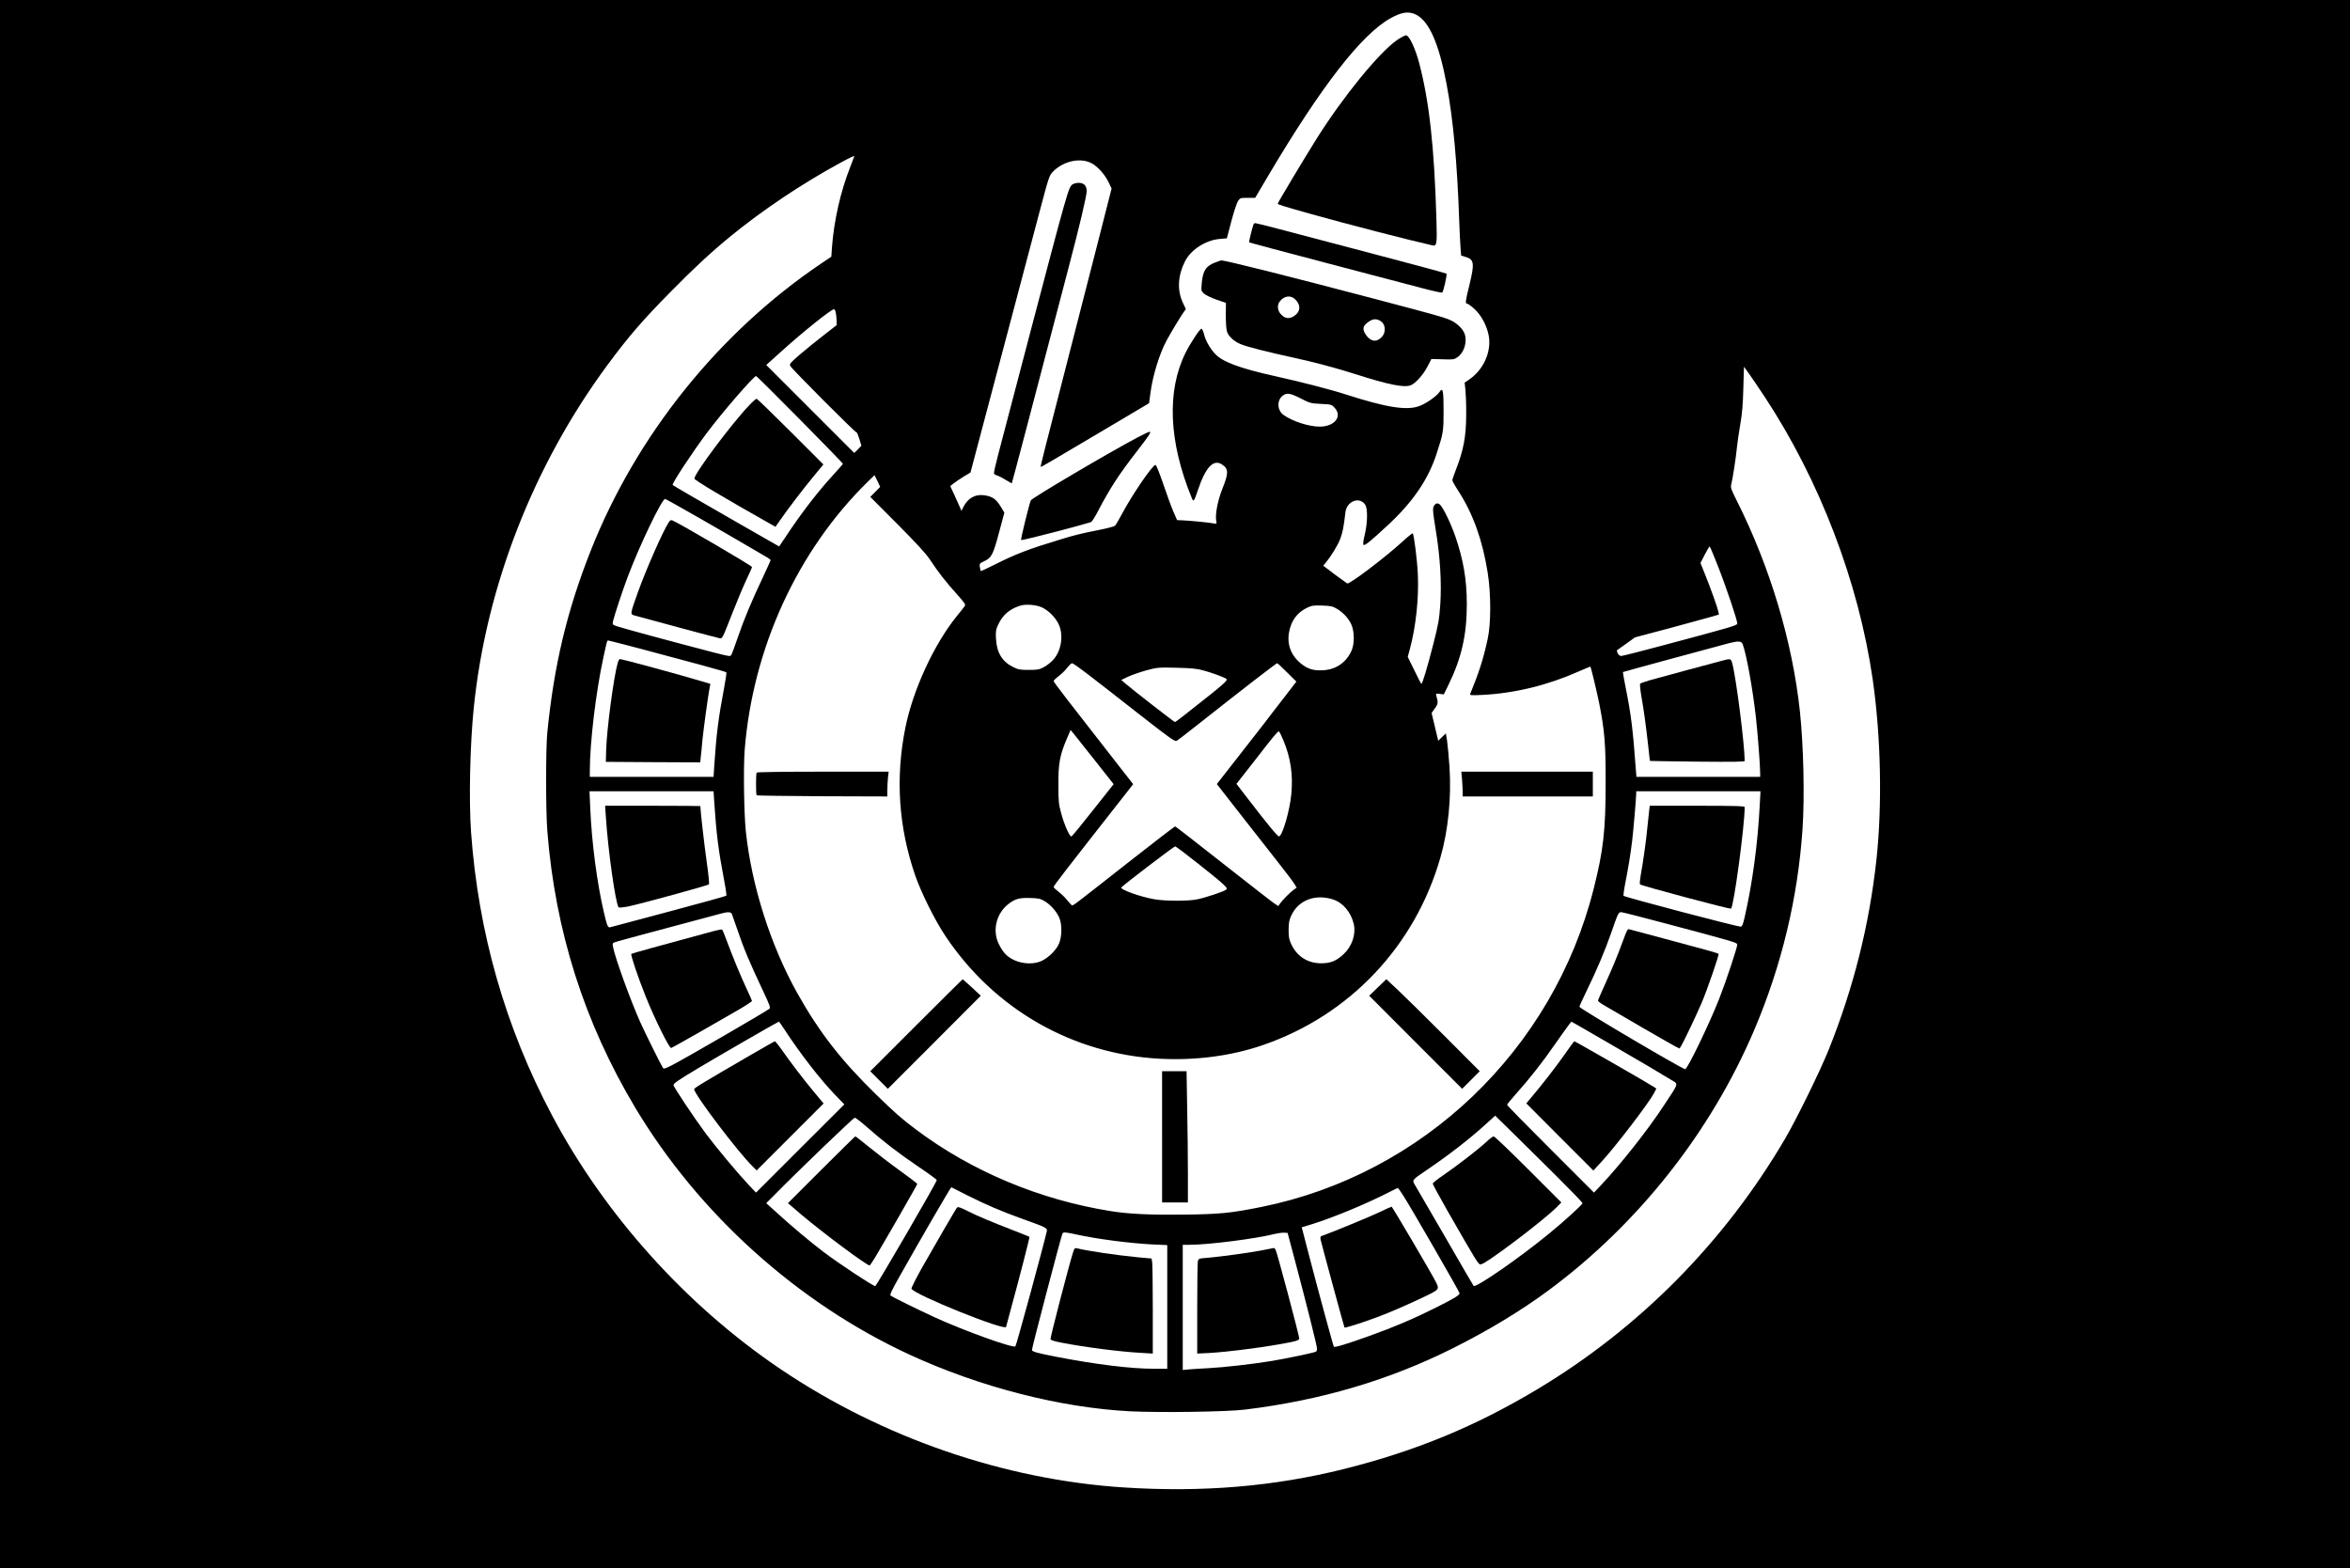 <?xml version="1.0" standalone="no"?>
<!DOCTYPE svg PUBLIC "-//W3C//DTD SVG 20010904//EN"
 "http://www.w3.org/TR/2001/REC-SVG-20010904/DTD/svg10.dtd">
<svg version="1.0" xmlns="http://www.w3.org/2000/svg"
 width="2275pt" height="1518pt" viewBox="0 0 2275 1518"
 preserveAspectRatio="xMidYMid meet">

<g transform="translate(0,1518) scale(0.1,-0.1)"
fill="#000000" stroke="none">
<path d="M0 7590 l0 -7590 11375 0 11375 0 0 7590 0 7590 -11375 0 -11375 0 0
-7590z m13707 7449 c127 -62 223 -279 297 -672 64 -339 103 -766 122 -1312 4
-104 9 -226 13 -270 l6 -79 36 -11 c91 -25 96 -60 44 -274 -39 -158 -42 -181
-21 -181 8 0 39 -23 70 -51 66 -60 120 -162 138 -257 29 -157 -51 -335 -195
-430 l-38 -26 8 -75 c4 -42 8 -148 7 -236 -1 -214 -26 -344 -100 -533 -19 -48
-34 -93 -34 -101 0 -8 26 -55 59 -105 141 -219 233 -474 283 -789 33 -207 33
-498 -1 -647 -43 -196 -84 -323 -169 -529 -4 -12 14 -13 119 -8 314 16 633 94
932 227 61 27 112 48 113 47 6 -5 64 -249 84 -347 54 -271 65 -403 64 -775 0
-461 -22 -658 -115 -1025 -392 -1563 -1655 -2771 -3224 -3085 -296 -59 -390
-68 -739 -73 -328 -4 -542 6 -714 34 -689 110 -1347 386 -1886 791 -138 103
-205 163 -385 338 -339 331 -549 601 -762 980 -260 465 -444 1044 -499 1570
-18 176 -24 616 -11 785 79 989 512 1931 1193 2598 l64 62 28 -56 27 -57 -48
-49 -48 -48 262 -263 c185 -186 276 -285 314 -342 78 -119 155 -218 259 -333
83 -93 91 -105 78 -121 -7 -10 -39 -51 -72 -91 -222 -273 -426 -713 -501
-1082 -98 -488 -67 -963 95 -1433 57 -165 192 -437 293 -587 473 -708 1231
-1142 2075 -1187 347 -18 692 27 997 132 839 288 1473 957 1719 1815 76 262
108 586 88 880 -7 97 -17 210 -23 250 l-12 73 -37 -36 -37 -36 -32 135 -32
134 31 44 c32 43 34 59 14 125 -5 20 -3 21 33 16 l40 -5 46 94 c125 256 177
482 177 778 0 236 -33 431 -112 660 -43 124 -117 277 -148 305 -24 21 -46 14
-62 -20 -9 -21 -6 -61 20 -218 44 -265 59 -518 45 -729 -10 -144 -18 -189 -67
-381 -56 -221 -106 -387 -116 -387 -3 1 -34 59 -68 131 l-64 130 21 78 c58
215 87 489 77 717 -6 137 -37 389 -50 401 -3 3 -47 -32 -98 -79 -164 -151
-514 -416 -536 -406 -4 2 -58 41 -120 87 l-112 85 25 30 c52 63 113 163 139
228 23 60 34 113 51 260 13 108 138 155 192 71 25 -38 22 -179 -6 -293 -13
-52 -17 -88 -11 -94 11 -11 65 32 233 188 246 228 394 445 475 696 64 197 67
211 67 412 0 202 -7 234 -41 182 -27 -40 -126 -109 -192 -134 -122 -46 -315
-16 -708 110 -143 47 -446 125 -674 175 -362 80 -534 144 -604 227 -49 57 -85
122 -100 183 -7 27 -18 51 -24 53 -14 4 -105 -134 -155 -233 -184 -370 -163
-862 60 -1405 17 -43 22 -37 62 83 73 216 149 295 231 241 64 -43 65 -81 6
-229 -47 -115 -74 -256 -62 -317 6 -29 5 -30 -23 -25 -38 8 -230 27 -301 30
l-55 2 -37 85 c-20 47 -64 167 -98 268 -34 100 -67 182 -74 182 -30 -2 -228
-292 -330 -485 -26 -49 -54 -96 -61 -103 -7 -8 -79 -27 -161 -43 -172 -34
-231 -49 -369 -91 -310 -94 -427 -139 -635 -243 -73 -36 -133 -65 -135 -63 -2
2 -6 19 -9 38 -6 34 -4 36 47 60 67 33 82 62 143 292 l47 176 -39 64 c-45 72
-84 96 -167 105 -81 8 -148 -32 -189 -112 l-21 -40 -10 25 c-6 14 -30 68 -54
120 l-44 95 32 25 c17 14 61 43 97 66 l67 40 192 725 c106 398 212 801 237
894 64 243 132 499 239 903 91 343 95 354 131 391 103 105 273 140 380 77 59
-35 121 -105 157 -178 l30 -63 -121 -475 c-66 -261 -199 -779 -295 -1150 -241
-937 -274 -1064 -270 -1069 4 -3 65 32 690 403 l359 213 13 97 c21 167 89 389
161 518 38 70 118 203 153 255 l29 41 -30 64 c-55 118 -48 260 21 397 57 114
200 206 336 218 l70 6 43 164 c24 91 53 179 65 197 20 30 24 31 94 31 l72 0
127 215 c513 866 906 1372 1186 1525 107 59 172 68 243 34z m-5437 -1373 c0
-2 -18 -49 -39 -103 -93 -234 -157 -515 -177 -778 l-6 -90 -97 -65 c-993 -670
-1793 -1667 -2234 -2785 -228 -577 -354 -1105 -419 -1760 -15 -158 -15 -758 1
-955 77 -965 358 -1848 849 -2670 615 -1029 1572 -1891 2652 -2391 683 -316
1468 -517 2144 -551 296 -14 939 -5 1111 17 733 90 1388 283 2005 591 346 173
664 365 930 562 872 645 1576 1538 1997 2532 262 619 418 1272 463 1935 21
313 10 802 -25 1135 -72 675 -287 1396 -609 2038 -59 117 -64 133 -56 163 13
48 47 270 55 359 4 41 18 140 32 220 19 110 26 196 30 353 l6 207 45 -62 c25
-35 96 -139 158 -233 531 -807 907 -1791 1043 -2730 80 -554 94 -1220 36
-1750 -69 -630 -220 -1230 -457 -1825 -83 -209 -314 -680 -428 -875 -587
-1000 -1408 -1830 -2395 -2422 -600 -360 -1179 -599 -1872 -773 -681 -170
-1371 -228 -2133 -179 -1158 75 -2335 480 -3320 1143 -913 615 -1705 1494
-2218 2463 -451 852 -712 1767 -782 2738 -22 301 -10 850 26 1200 119 1176
578 2352 1297 3325 202 273 340 433 612 708 223 227 387 379 575 533 314 257
690 509 1065 713 114 61 135 71 135 62z m-179 -1512 c4 -16 7 -50 8 -75 l1
-46 -122 -95 c-68 -52 -171 -136 -231 -187 -99 -85 -106 -94 -96 -114 16 -31
631 -647 640 -642 4 3 16 -25 28 -63 l20 -67 -34 -35 -35 -35 -426 426 -426
426 139 125 c210 191 498 421 518 415 6 -2 13 -17 16 -33z m-347 -1035 c229
-232 416 -424 416 -428 0 -4 -43 -54 -96 -111 -134 -146 -276 -328 -409 -523
l-112 -167 -364 208 c-342 196 -660 380 -667 387 -11 10 188 313 331 504 149
199 454 551 477 551 4 0 195 -189 424 -421z m4848 204 c89 -46 97 -48 196 -53
102 -5 104 -6 133 -38 76 -85 -1 -181 -144 -182 -105 0 -262 50 -351 113 -62
44 -67 141 -9 186 39 31 72 26 175 -26z m-5846 -1144 c165 -94 380 -219 479
-277 99 -58 192 -113 207 -121 16 -9 28 -20 28 -24 0 -4 -36 -83 -79 -175
-105 -221 -179 -399 -239 -574 -66 -187 -61 -178 -84 -178 -12 0 -82 16 -157
36 -430 112 -851 227 -924 250 -47 16 -49 17 -43 48 9 45 96 310 145 437 117
310 329 749 360 749 5 0 143 -77 307 -171z m9878 -461 c83 -209 199 -552 194
-575 -3 -18 -50 -32 -747 -218 -195 -52 -364 -95 -376 -95 -14 0 -26 10 -34
26 -6 15 -10 27 -9 28 2 1 42 30 90 64 l86 62 339 90 c186 50 369 100 406 111
l68 20 -7 32 c-9 42 -71 215 -127 355 l-45 112 41 80 c23 44 44 80 48 80 3 0
36 -78 73 -172z m-6539 -417 c62 -28 130 -94 162 -160 51 -103 30 -257 -49
-346 -22 -25 -64 -58 -92 -73 -45 -24 -62 -27 -146 -27 -84 0 -102 3 -152 28
-106 52 -159 139 -166 273 -4 72 -1 89 20 135 44 95 108 151 211 185 54 18
154 11 212 -15z m2855 -13 c62 -36 115 -93 142 -153 31 -69 32 -190 1 -256
-51 -112 -148 -179 -270 -187 -91 -6 -146 9 -209 57 -102 77 -147 188 -125
310 21 114 78 191 175 238 45 21 62 24 146 21 82 -3 102 -7 140 -30z m-6740
-388 c477 -126 824 -221 831 -228 4 -4 -6 -74 -22 -157 -55 -290 -74 -443 -95
-757 l-6 -98 -599 0 -599 0 0 58 c0 271 58 759 131 1096 35 162 36 166 47 166
4 0 145 -36 312 -80z m10671 43 c36 -96 97 -432 128 -709 18 -164 41 -463 41
-541 l0 -33 -599 0 -599 0 -7 88 c-27 369 -44 509 -96 770 -17 84 -29 155 -28
156 4 3 888 243 1029 280 90 23 119 21 131 -11z m-6353 -280 c70 -53 291 -225
491 -382 338 -264 365 -283 385 -271 11 7 82 61 156 120 510 402 805 630 815
630 3 0 46 -40 95 -89 l90 -89 -130 -169 c-72 -92 -156 -202 -187 -243 -32
-41 -147 -189 -256 -328 l-197 -252 217 -278 c120 -152 283 -361 363 -463 81
-102 157 -203 170 -224 l23 -38 -29 -20 c-34 -24 -112 -104 -134 -136 l-15
-22 -42 28 c-23 15 -245 189 -495 385 -249 196 -457 358 -461 358 -5 1 -214
-160 -465 -357 -556 -437 -525 -413 -538 -405 -5 4 -26 27 -46 52 -20 25 -57
60 -82 79 -25 19 -46 39 -46 44 0 13 98 139 713 923 l57 73 -147 188 c-473
605 -623 799 -623 810 0 6 21 27 48 47 26 19 63 55 82 80 19 25 41 45 48 46 8
0 71 -44 140 -97z m1132 27 c84 -23 197 -65 220 -80 12 -9 7 -18 -30 -52 -25
-22 -74 -64 -110 -92 -245 -195 -349 -276 -355 -276 -8 0 -422 322 -480 373
l-40 35 65 31 c36 17 115 44 175 61 108 29 114 30 295 26 149 -4 199 -9 260
-26z m-1049 -873 l180 -228 -199 -251 c-109 -139 -203 -253 -209 -255 -17 -6
-71 115 -100 225 -24 87 -27 116 -27 277 -1 203 14 285 82 444 l36 84 29 -34
c16 -19 109 -137 208 -262z m1823 197 c71 -170 95 -334 77 -523 -15 -157 -84
-397 -118 -408 -12 -4 -104 107 -307 371 l-106 138 33 42 c18 22 98 124 177
226 147 191 189 240 201 240 4 0 23 -39 43 -86z m-5510 -591 c21 -315 40 -468
95 -758 16 -82 26 -153 22 -156 -3 -4 -253 -73 -556 -154 -302 -81 -558 -149
-567 -151 -23 -7 -31 12 -61 141 -67 285 -119 678 -133 1015 l-7 160 601 0
600 0 6 -97z m10122 -35 c-19 -375 -71 -760 -147 -1090 -16 -69 -24 -88 -38
-88 -40 0 -1117 284 -1133 298 -4 4 4 63 18 132 29 149 49 273 64 394 11 89
40 422 40 464 l0 22 601 0 602 0 -7 -132z m-5454 -555 c106 -83 218 -174 248
-202 51 -47 54 -52 37 -65 -23 -18 -192 -74 -277 -92 -87 -18 -306 -18 -416 1
-138 24 -337 96 -318 115 42 41 512 399 521 397 7 -1 99 -70 205 -154z m1320
-359 c99 -32 176 -122 204 -240 22 -97 -17 -214 -97 -289 -71 -67 -127 -90
-219 -90 -129 0 -234 66 -289 184 -22 47 -26 70 -26 141 1 72 5 94 28 142 70
145 229 205 399 152z m-2790 -17 c56 -33 113 -96 141 -157 30 -65 29 -186 -2
-257 -27 -62 -102 -135 -169 -166 -72 -33 -178 -30 -260 7 -72 33 -110 72
-152 156 -67 133 -24 304 99 394 63 46 100 56 206 53 78 -2 98 -7 137 -30z
m-3027 -124 c4 -10 26 -74 50 -143 69 -202 116 -314 255 -609 60 -127 70 -155
59 -166 -24 -22 -843 -497 -950 -550 -57 -29 -74 -34 -81 -23 -18 27 -168 328
-218 439 -93 206 -246 627 -265 731 -7 34 -5 39 18 47 14 6 246 69 514 140
268 71 504 134 523 140 56 15 87 13 95 -6z m9060 -98 c643 -171 670 -179 673
-198 4 -19 -109 -359 -174 -524 -98 -249 -308 -683 -330 -683 -27 0 -1024 588
-1024 604 0 6 32 76 71 156 97 199 177 388 237 560 65 188 71 200 96 200 12 0
215 -52 451 -115z m-8550 -1022 c147 -226 346 -483 489 -631 l90 -93 -428
-427 -427 -427 -76 80 c-105 112 -309 356 -412 494 -109 147 -311 449 -311
467 0 16 43 46 245 167 186 111 768 447 775 447 3 0 28 -35 55 -77z m8005
-146 c302 -175 457 -266 567 -334 86 -52 92 -24 -55 -248 -154 -236 -414 -566
-610 -775 l-71 -75 -420 420 c-232 231 -421 424 -421 430 0 5 37 51 81 100
123 136 263 313 378 480 58 83 118 167 134 188 l29 37 56 -31 c32 -18 181
-104 332 -192z m-547 -1257 c147 -146 267 -270 267 -277 0 -14 -173 -172 -325
-296 -282 -232 -710 -528 -729 -505 -2 1 -129 219 -281 483 -153 264 -285 492
-294 506 -20 35 -15 41 117 130 221 150 416 301 573 444 l94 85 155 -152 c85
-84 275 -272 423 -418z m-6655 455 c149 -132 298 -247 499 -383 95 -64 172
-121 172 -125 2 -18 -585 -1027 -596 -1027 -21 0 -349 216 -497 328 -130 99
-304 244 -444 372 l-114 103 74 74 c235 239 770 753 783 753 9 0 64 -43 123
-95z m968 -657 c176 -89 331 -155 534 -228 230 -82 241 -88 234 -119 -37 -160
-294 -1104 -304 -1114 -20 -21 -498 151 -779 280 -174 80 -399 191 -429 211
-10 7 10 50 85 183 218 387 498 869 503 866 3 -1 73 -37 156 -79z m4222 -7
c70 -108 542 -927 542 -940 0 -19 -55 -52 -229 -139 -213 -107 -406 -189 -646
-275 -209 -75 -332 -113 -342 -104 -6 7 -155 554 -252 929 l-59 227 101 31
c206 64 534 200 752 313 39 20 73 36 77 37 3 0 29 -35 56 -79z m-3169 -371
c198 -44 521 -86 746 -97 l135 -6 0 -599 0 -598 -129 0 c-223 0 -559 41 -946
116 -185 36 -235 50 -235 66 0 22 273 1064 295 1126 6 17 30 15 134 -8z m2114
-240 c112 -421 217 -839 217 -865 0 -13 -4 -26 -9 -29 -16 -10 -276 -65 -426
-90 -181 -30 -467 -63 -625 -71 -63 -3 -143 -8 -177 -11 l-63 -6 0 606 0 606
68 0 c178 0 638 58 822 105 30 7 71 13 90 12 l35 -2 68 -255z"/>
<path d="M13524 14792 c-177 -125 -519 -544 -777 -953 -115 -183 -377 -620
-377 -630 0 -9 39 -21 333 -104 332 -93 955 -254 1163 -300 44 -10 47 10 40
248 -21 711 -70 1149 -168 1520 -36 136 -94 260 -124 265 -11 2 -50 -19 -90
-46z"/>
<path d="M10383 13395 c-39 -28 -45 -49 -423 -1485 -138 -525 -271 -1033 -296
-1128 -25 -95 -44 -178 -41 -186 3 -7 18 -16 32 -20 15 -4 52 -23 82 -42 31
-19 57 -34 58 -32 3 2 171 641 550 2088 106 402 175 695 175 739 0 53 -26 81
-78 81 -21 0 -47 -7 -59 -15z"/>
<path d="M12135 13008 c-15 -43 -46 -170 -42 -174 2 -3 339 -92 748 -200 409
-107 827 -217 929 -244 101 -27 188 -46 192 -42 13 13 49 175 41 183 -4 4
-327 91 -718 194 -390 102 -802 211 -915 241 -113 30 -211 54 -218 54 -7 0
-15 -6 -17 -12z"/>
<path d="M11764 12639 c-92 -35 -120 -80 -131 -210 -5 -62 -4 -67 22 -91 15
-14 69 -40 120 -58 l93 -32 -1 -121 c0 -74 4 -137 12 -159 15 -44 63 -89 128
-118 52 -24 260 -77 528 -135 192 -42 399 -97 584 -156 319 -102 466 -132 534
-110 48 16 126 103 169 188 l35 68 109 -3 c101 -4 112 -2 143 20 64 43 96 146
71 223 -18 55 -84 116 -155 143 -69 27 -128 43 -710 197 -839 221 -1459 377
-1493 374 -4 0 -30 -9 -58 -20z m776 -358 c55 -54 51 -118 -9 -158 -45 -31
-84 -29 -121 5 -43 37 -51 96 -20 135 43 55 106 62 150 18z m813 -202 c60 -27
71 -110 23 -162 -49 -53 -108 -45 -153 22 -36 53 -31 85 19 121 44 32 72 37
111 19z"/>
<path d="M11015 10947 c-289 -153 -1026 -588 -1036 -611 -16 -37 -100 -379
-94 -384 6 -6 503 121 676 174 9 2 40 50 69 107 115 220 201 353 379 582 120
155 139 185 119 185 -7 0 -58 -24 -113 -53z"/>
<path d="M7325 7701 c-8 -13 -8 -212 0 -220 4 -3 290 -7 636 -9 l629 -2 0 58
c0 33 3 87 6 121 l7 61 -636 0 c-389 0 -638 -4 -642 -9z"/>
<path d="M14154 7633 c3 -42 6 -96 6 -120 l0 -43 630 0 630 0 0 120 0 120
-636 0 -637 0 7 -77z"/>
<path d="M8870 5255 l-445 -445 85 -85 85 -85 450 450 450 451 -85 79 c-47 43
-87 79 -90 80 -3 0 -205 -200 -450 -445z"/>
<path d="M13338 5621 l-83 -80 450 -451 450 -450 85 85 85 85 -345 346 c-190
190 -393 390 -452 445 l-107 100 -83 -80z"/>
<path d="M11250 4175 l0 -635 125 0 125 0 0 273 c0 151 -3 436 -7 635 l-6 362
-119 0 -118 0 0 -635z"/>
<path d="M7254 11258 c-174 -182 -543 -677 -531 -712 5 -17 271 -176 728 -434
l56 -32 44 63 c83 119 216 293 318 417 l102 124 -318 318 c-175 175 -323 318
-329 318 -6 0 -38 -28 -70 -62z"/>
<path d="M6476 10127 c-58 -87 -223 -463 -302 -684 -76 -214 -75 -209 -28
-222 127 -36 784 -212 811 -217 38 -8 28 -26 137 251 41 105 99 243 130 309
31 65 56 122 56 127 0 12 -719 432 -772 452 -12 4 -23 -1 -32 -16z"/>
<path d="M5980 8763 c-39 -134 -107 -651 -112 -848 l-3 -110 457 -3 457 -2 5
52 c4 29 11 103 16 163 11 108 51 405 68 497 l9 48 -81 24 c-209 63 -772 216
-795 216 -6 0 -15 -17 -21 -37z"/>
<path d="M16705 8793 c-54 -13 -659 -177 -734 -198 -47 -14 -89 -29 -93 -33
-4 -4 1 -57 11 -118 24 -131 45 -288 67 -484 8 -79 16 -145 17 -146 1 -1 208
-4 460 -7 348 -3 457 -2 457 7 0 155 -83 810 -121 948 -10 38 -18 42 -64 31z"/>
<path d="M5865 7278 c20 -324 95 -852 124 -881 5 -5 45 -1 92 8 113 23 771
203 782 214 5 5 -5 104 -22 222 -23 161 -61 495 -61 536 0 1 -207 3 -461 3
l-461 0 7 -102z"/>
<path d="M15966 7338 c-3 -24 -11 -95 -17 -158 -12 -131 -42 -345 -65 -469 -8
-46 -12 -87 -7 -92 14 -14 872 -243 881 -235 28 28 132 803 132 983 0 10 -89
13 -459 13 l-460 0 -5 -42z"/>
<path d="M6910 6167 c-531 -143 -792 -216 -798 -221 -9 -9 66 -231 140 -415
87 -217 229 -503 246 -496 17 6 481 270 655 372 70 41 127 79 127 83 0 4 -23
57 -51 116 -57 121 -138 317 -194 469 -20 55 -40 103 -44 106 -3 4 -40 -3 -81
-14z"/>
<path d="M15721 6097 c-61 -167 -111 -287 -181 -441 -39 -84 -70 -158 -70
-163 0 -6 30 -29 68 -50 37 -22 195 -114 352 -205 157 -91 304 -175 327 -187
l42 -21 15 23 c21 32 148 299 200 420 54 128 171 466 163 473 -7 8 -90 31
-512 144 -187 50 -347 93 -355 95 -12 4 -24 -18 -49 -88z"/>
<path d="M7270 4969 c-470 -273 -550 -321 -550 -333 0 -49 431 -617 567 -748
l38 -38 324 324 324 324 -95 114 c-93 111 -229 289 -321 421 -27 37 -51 67
-55 67 -4 0 -108 -59 -232 -131z"/>
<path d="M15143 4967 c-80 -114 -216 -290 -335 -430 l-32 -38 324 -325 325
-325 68 73 c136 145 468 578 519 676 l23 44 -24 16 c-35 25 -762 442 -770 442
-3 0 -48 -60 -98 -133z"/>
<path d="M14387 4124 c-73 -68 -293 -238 -420 -324 -53 -36 -97 -71 -97 -78 0
-7 64 -124 141 -260 295 -514 300 -522 324 -522 45 0 611 428 735 554 l45 46
-320 320 c-176 176 -327 320 -335 320 -8 -1 -41 -25 -73 -56z"/>
<path d="M7951 3856 l-323 -323 138 -118 c212 -178 624 -485 653 -485 3 0 28
37 56 83 96 161 405 698 405 706 0 4 -75 62 -167 128 -93 67 -226 169 -297
227 -71 58 -132 106 -135 106 -3 0 -152 -146 -330 -324z"/>
<path d="M9262 3487 c-11 -15 -195 -330 -337 -580 -58 -104 -104 -195 -101
-202 21 -56 916 -416 916 -369 0 3 21 81 46 172 76 276 184 695 180 699 -2 2
-77 32 -167 67 -194 75 -342 137 -422 178 -87 44 -104 49 -115 35z"/>
<path d="M13355 3446 c-89 -43 -484 -205 -558 -230 -15 -5 -17 -12 -12 -38 12
-52 226 -841 231 -849 4 -7 180 49 339 109 102 38 297 123 448 196 130 63 133
66 96 139 -42 83 -421 727 -427 726 -4 0 -57 -24 -117 -53z"/>
<path d="M10387 3053 c-36 -111 -217 -807 -217 -835 0 -11 27 -20 108 -36 223
-43 561 -87 764 -98 l118 -7 0 424 c0 233 -3 440 -6 460 l-6 36 -132 12 c-207
20 -486 61 -590 87 -21 5 -25 1 -39 -43z"/>
<path d="M12230 3079 c-112 -23 -419 -65 -542 -75 -86 -7 -86 -7 -92 -37 -3
-16 -6 -223 -6 -460 l0 -430 123 6 c144 8 465 47 662 82 175 31 199 38 203 57
3 16 -214 832 -229 860 -5 10 -13 17 -17 17 -4 -1 -50 -10 -102 -20z"/>
</g>
</svg>
